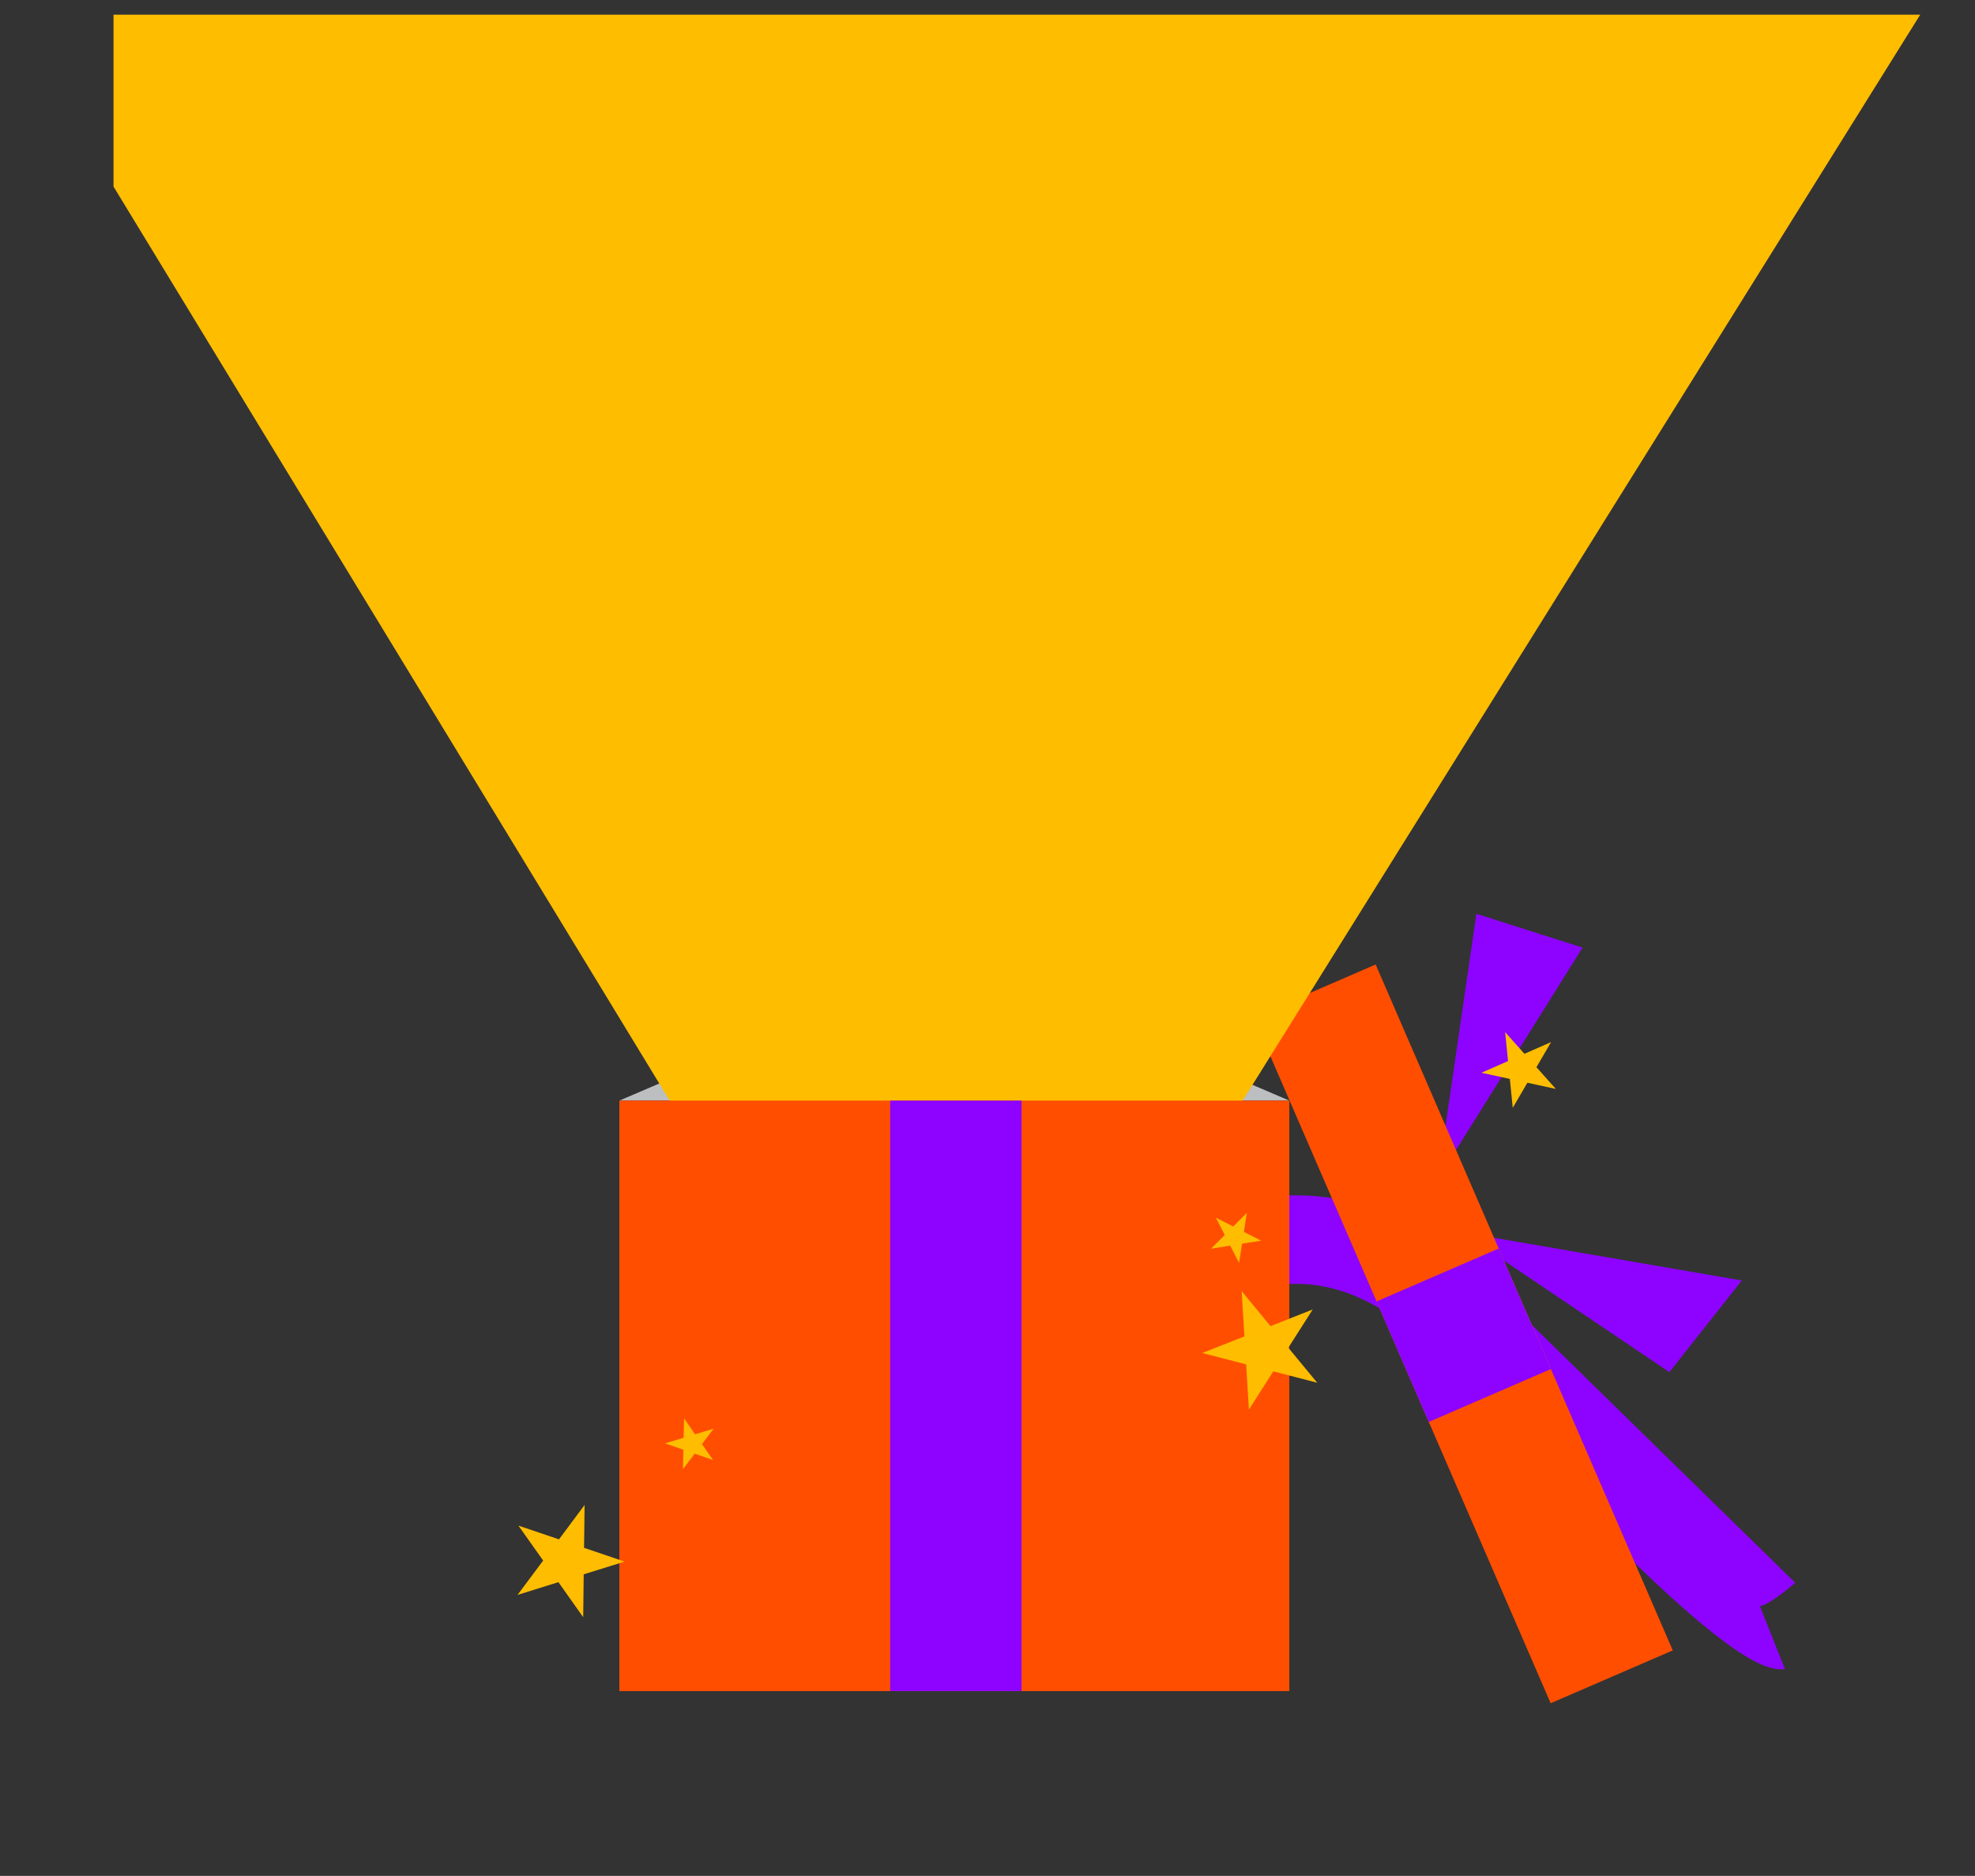 <svg id="Слой_1" data-name="Слой 1"
  xmlns="http://www.w3.org/2000/svg"
  xmlns:xlink="http://www.w3.org/1999/xlink" viewBox="0 0 953.9 906.16">
  <rect x="0" y="0" width="953.9" height="906.16" fill="#333333" stroke="none"/>
  <defs>
    <style>
      .cls-1{fill:none;}
      .cls-2{fill:#ff4e00;}
      .cls-3{fill:#273a65;display:none;}
      .cls-4{fill:#8d03ff;}
      .cls-5{clip-path:url(#clip-path);}
      .cls-6{fill:#bcbec0;}
      .cls-7{fill:#d1d3d4;}
      .cls-11,.cls-8{fill:#ffbd00;}
      .cls-9{clip-path:url(#clip-path-2);}
      .cls-10{fill:#ecf0f1;}
      .cls-11{opacity:0.1;}
    </style>
    <clipPath id="clip-path" transform="translate(-7000.81 -1436.36)">
      <rect class="cls-1" x="7055.64" y="1443.45" width="899.07" height="899.07"/>
    </clipPath>
    <clipPath id="clip-path-2" transform="translate(-7000.81 -1436.36)">
      <rect class="cls-2" x="7299.95" y="1968.01" width="323.59" height="285.23"/>
    </clipPath>
  </defs>
  <title>gift-b</title>
  <rect class="cls-3" x="54.83" y="7.1" width="899.07" height="899.07"/>
  <polygon class="cls-4" points="694.43 569.6 713.08 441.42 764.35 457.74 694.43 569.6"/>
  <polygon class="cls-4" points="706.09 595.24 841.26 618.54 806.3 662.82 706.09 595.24"/>
  <g class="cls-5">
    <path class="cls-4" d="M7867.9,2200.95s-12.8,11-17.09,11.19l12.1,30.51c-0.51,0-1.07.05-1.68,0.05-10,0-35.7-7.05-159.78-145.07-27.52-30.61-54.7-43.89-83.09-40.62-33.87,3.92-64.42,31.25-84.08,53.48a311.64,311.64,0,0,0-36,49.86l-37.45-20.56c2.57-4.69,64.07-115,152.6-125.22,42.55-4.92,82.84,13.41,119.77,54.49" transform="translate(-7000.81 -1436.36)"/>
    <rect class="cls-2" x="7526.89" y="2048.56" width="361.06" height="64.27" transform="translate(-447.49 -7255.13) rotate(66.58)"/>
    <rect class="cls-4" x="7675.99" y="2049.23" width="63.44" height="64.27" transform="translate(-446.72 -7255) rotate(66.58)"/>
    <polygon class="cls-6" points="342.22 531.65 342.22 513.2 299.14 531.65 342.22 531.65"/>
    <rect class="cls-7" x="342.22" y="513.2" width="237.43" height="18.45"/>
    <polygon class="cls-6" points="579.65 531.65 579.65 513.2 622.73 531.65 579.65 531.65"/>
    <polygon class="cls-8" points="460.08 756.23 931.87 0 0 0 460.08 756.23"/>
    <rect class="cls-2" x="299.14" y="531.65" width="323.59" height="285.23"/>
    <g class="cls-9">
      <rect class="cls-10" x="6996.98" y="1861.16" width="713.33" height="20.37" transform="translate(-6170.22 4311.56) rotate(-45)"/>
      <rect class="cls-10" x="6959.83" y="1824.01" width="713.33" height="20.37" transform="translate(-6154.83 4274.41) rotate(-45)"/>
      <rect class="cls-10" x="6922.67" y="1786.86" width="713.33" height="20.37" transform="translate(-6139.44 4237.26) rotate(-45)"/>
    </g>
    <rect class="cls-4" x="429.94" y="531.65" width="63.44" height="285.23"/>
  </g>
  <polygon class="cls-8" points="282.35 726.99 282.08 747.69 301.69 754.33 281.92 760.47 281.67 781.17 269.72 764.26 249.96 770.42 262.34 753.83 250.38 736.94 269.98 743.59 282.35 726.99"/>
  <polygon class="cls-11" points="301.69 754.33 282.08 747.69 282.35 726.99 269.72 764.26 281.67 781.17 281.92 760.47 301.69 754.33"/>
  <polygon class="cls-8" points="726.95 498.57 736.3 509.05 749.15 503.39 742.07 515.52 751.43 526 737.71 523.01 730.64 535.15 729.23 521.17 715.51 518.2 728.37 512.55 726.95 498.57"/>
  <polygon class="cls-11" points="749.15 503.39 736.3 509.05 726.95 498.57 737.71 523.01 751.43 526 742.07 515.52 749.15 503.39"/>
  <polygon class="cls-8" points="330.38 685.15 335.73 692.84 344.69 690.12 339.03 697.59 344.38 705.27 335.54 702.19 329.88 709.66 330.07 700.3 321.22 697.23 330.19 694.51 330.38 685.15"/>
  <polygon class="cls-11" points="344.69 690.12 335.73 692.84 330.38 685.15 335.54 702.19 344.38 705.27 339.03 697.59 344.69 690.12"/>
  <polygon class="cls-8" points="609.14 599.3 599.89 600.78 598.45 610.03 594.18 601.7 584.93 603.18 591.54 596.55 587.27 588.21 595.62 592.45 602.23 585.81 600.78 595.07 609.14 599.3"/>
  <polygon class="cls-11" points="598.45 610.03 599.89 600.78 609.14 599.3 591.54 596.55 584.93 603.18 594.18 601.7 598.45 610.03"/>
  <polygon class="cls-8" points="599.7 623.68 613.63 640.59 634.01 632.55 622.23 651.03 636.18 667.92 614.97 662.43 603.21 680.92 601.87 659.05 580.66 653.58 601.05 645.55 599.7 623.68"/>
  <polygon class="cls-11" points="634.01 632.55 613.63 640.59 599.7 623.68 614.97 662.43 636.18 667.92 622.23 651.03 634.01 632.55"/>
</svg>
